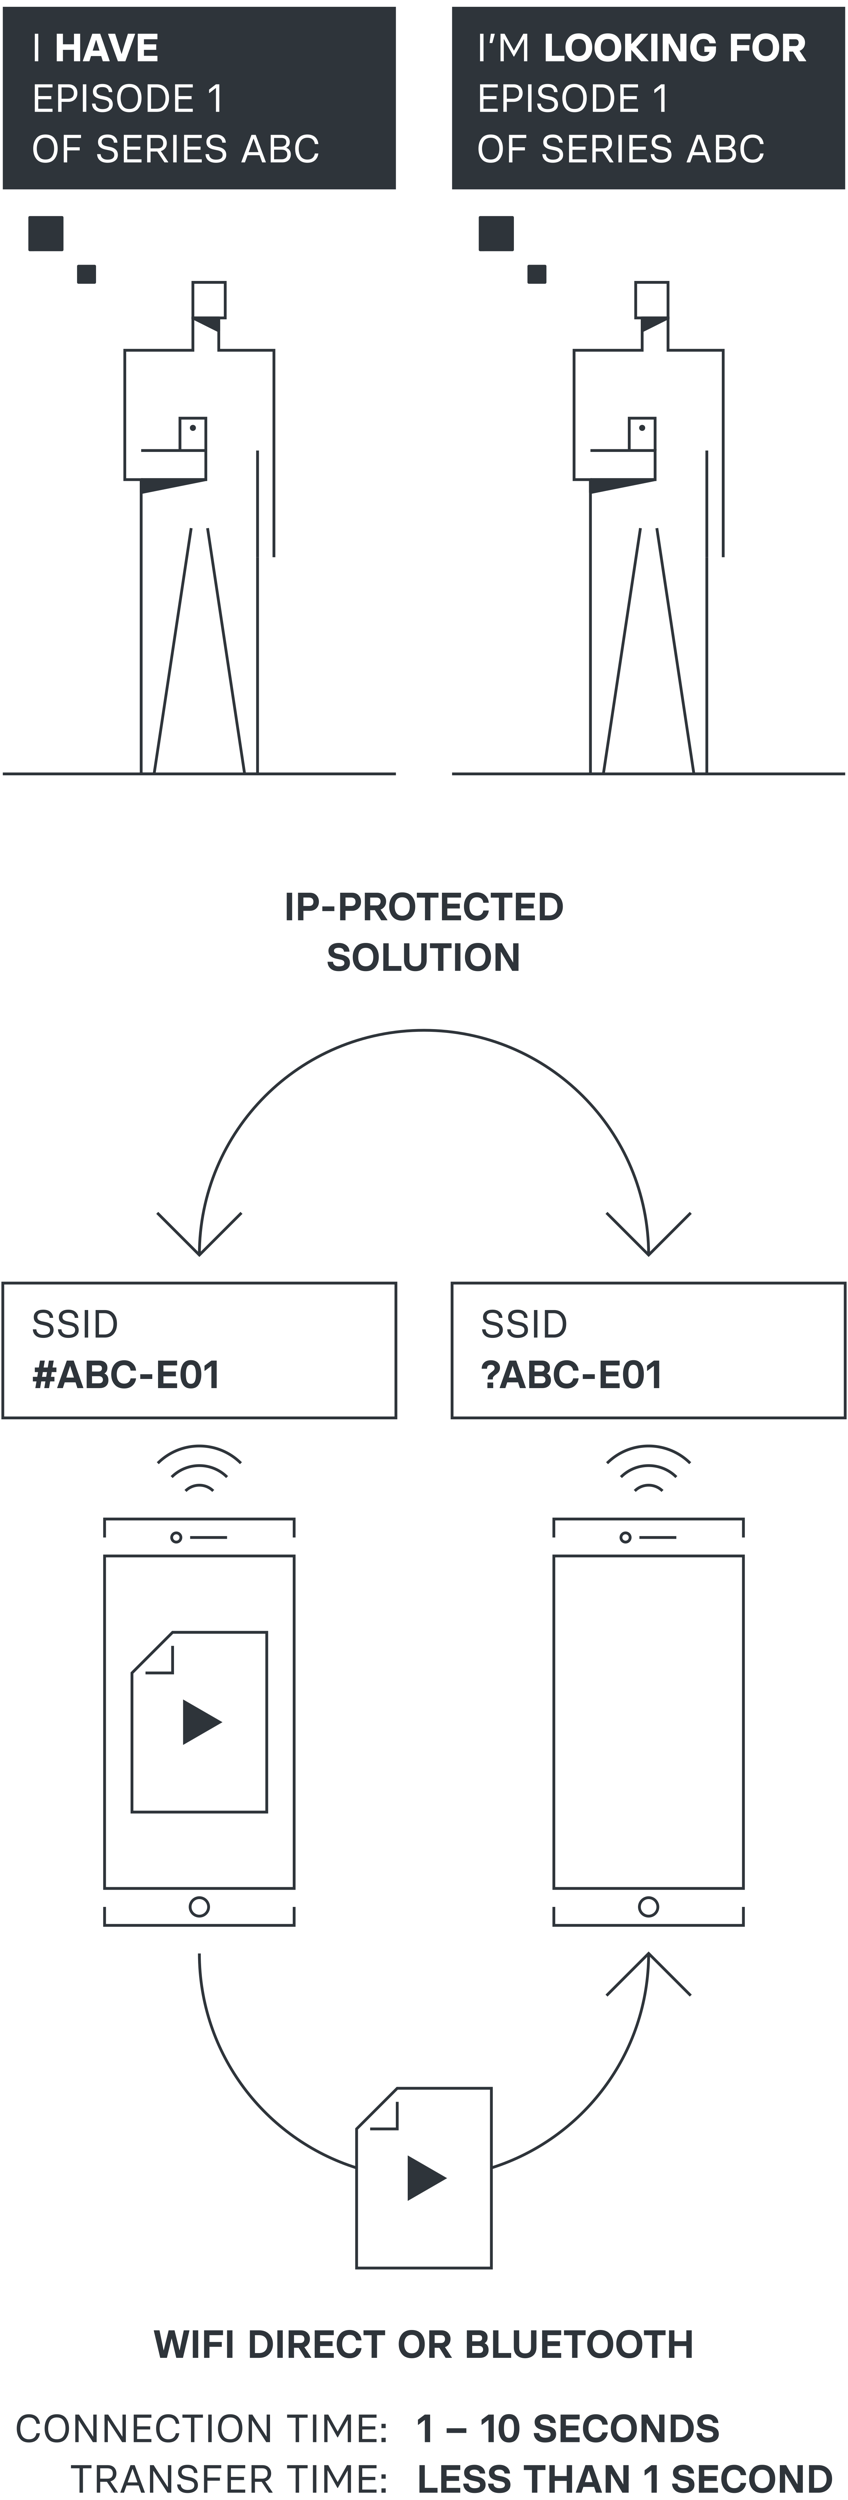 <svg id="Layer_1" xmlns="http://www.w3.org/2000/svg" viewBox="0 0 302 890"><style>.st0{fill:#2e343a}.st1,.st2,.st3,.st4{fill:none;stroke:#2e343a;stroke-miterlimit:10}.st2,.st3,.st4{fill:#2e343a}.st3,.st4{stroke-linejoin:round}.st4{stroke-linejoin:bevel}</style><path class="st0" d="M7.102 868.219c-.756-.911-1.135-2.129-1.135-3.656 0-1.541.378-2.773 1.135-3.684.756-.91 1.821-1.358 3.194-1.358 1.163 0 2.073.308 2.759.91.672.603 1.064 1.443 1.163 2.494h-1.261c-.084-.701-.35-1.247-.784-1.653-.448-.406-1.079-.602-1.877-.602-.546 0-1.022.112-1.429.322a2.45 2.45 0 0 0-.967.882 3.941 3.941 0 0 0-.504 1.233 6.023 6.023 0 0 0-.168 1.457c0 .519.056 1.009.168 1.443.098.448.266.854.504 1.232s.561.672.967.883c.406.21.882.322 1.429.322 1.527 0 2.423-.728 2.675-2.171h1.247c-.14 1.037-.546 1.849-1.205 2.423-.658.588-1.569.882-2.717.882-1.387-.001-2.452-.449-3.194-1.359zM16.985 868.177c-.729-.924-1.093-2.129-1.093-3.628s.364-2.703 1.093-3.642c.714-.925 1.807-1.387 3.25-1.387s2.521.462 3.25 1.387c.729.938 1.093 2.143 1.093 3.642 0 1.485-.364 2.689-1.093 3.628-.729.939-1.807 1.401-3.25 1.401-1.442-.001-2.521-.463-3.25-1.401zm5.603-.854c.49-.743.729-1.667.729-2.774 0-1.106-.238-2.031-.729-2.773-.49-.742-1.275-1.106-2.354-1.106-.56 0-1.05.112-1.457.322-.42.21-.743.504-.967.882a4.201 4.201 0 0 0-.49 1.219 6.023 6.023 0 0 0-.168 1.457c0 1.107.252 2.031.743 2.774.49.742 1.26 1.106 2.339 1.106s1.864-.365 2.354-1.107zM28.144 859.646l5.015 7.802h.056v-7.802h1.205v9.805h-1.345l-5.015-7.76h-.056v7.76h-1.19v-9.805h1.33zM38.546 859.646l5.015 7.802h.056v-7.802h1.205v9.805h-1.345l-5.015-7.76h-.056v7.76h-1.19v-9.805h1.33zM53.921 859.646v1.121h-5.084v3.067h4.65v1.121h-4.65v3.39h5.084v1.106h-6.303v-9.805h6.303zM56.731 868.219c-.756-.911-1.135-2.129-1.135-3.656 0-1.541.378-2.773 1.135-3.684.756-.91 1.821-1.358 3.194-1.358 1.163 0 2.073.308 2.759.91.672.603 1.064 1.443 1.163 2.494h-1.261c-.084-.701-.35-1.247-.784-1.653-.448-.406-1.079-.602-1.877-.602-.546 0-1.023.112-1.429.322a2.45 2.45 0 0 0-.967.882 3.941 3.941 0 0 0-.504 1.233 6.023 6.023 0 0 0-.168 1.457c0 .519.056 1.009.168 1.443.098.448.266.854.504 1.232s.561.672.967.883c.406.21.882.322 1.429.322 1.527 0 2.423-.728 2.675-2.171h1.247c-.14 1.037-.546 1.849-1.205 2.423-.658.588-1.569.882-2.717.882-1.387-.001-2.452-.449-3.194-1.359zM64.963 860.767v-1.121h7.312v1.121h-3.04v8.685h-1.233v-8.685h-3.039zM75.393 859.646v9.805h-1.232v-9.805h1.232zM78.725 868.177c-.729-.924-1.093-2.129-1.093-3.628s.364-2.703 1.093-3.642c.714-.925 1.807-1.387 3.25-1.387s2.521.462 3.25 1.387c.729.938 1.092 2.143 1.092 3.642 0 1.485-.364 2.689-1.092 3.628-.729.939-1.807 1.401-3.25 1.401-1.443-.001-2.521-.463-3.25-1.401zm5.603-.854c.49-.743.729-1.667.729-2.774 0-1.106-.238-2.031-.729-2.773-.49-.742-1.275-1.106-2.354-1.106-.56 0-1.05.112-1.457.322-.42.21-.743.504-.967.882a4.201 4.201 0 0 0-.49 1.219 6.023 6.023 0 0 0-.168 1.457c0 1.107.252 2.031.743 2.774.49.742 1.26 1.106 2.339 1.106s1.864-.365 2.354-1.107zM89.883 859.646l5.015 7.802h.056v-7.802h1.205v9.805h-1.345l-5.015-7.76h-.056v7.76h-1.19v-9.805h1.33zM102.244 860.767v-1.121h7.312v1.121h-3.04v8.685h-1.233v-8.685h-3.039zM112.675 859.646v9.805h-1.232v-9.805h1.232zM116.917 859.646l3.306 5.981h.056l3.306-5.981H125v9.805h-1.163v-7.858h-.056l-3.474 6.178h-.14l-3.474-6.22h-.056v7.9h-1.163v-9.805h1.443zM134.097 859.646v1.121h-5.084v3.067h4.65v1.121h-4.65v3.39h5.084v1.106h-6.303v-9.805h6.303zM137.357 862.924v1.541h-1.513v-1.541h1.513zm0 4.986v1.541h-1.513v-1.541h1.513zM25.273 878.767v-1.121h7.312v1.121h-3.04v8.685h-1.233v-8.685h-3.039zM41.98 887.451h-1.331l-2.578-3.88H35.69v3.88h-1.219v-9.805h3.88c.967 0 1.737.28 2.283.826s.827 1.261.827 2.115c0 .714-.182 1.317-.561 1.807-.378.49-.896.84-1.555 1.022l2.633 3.894v.141zm-3.698-5c.616 0 1.092-.168 1.415-.491.322-.322.49-.77.49-1.358 0-.574-.168-1.037-.49-1.359-.336-.322-.812-.476-1.415-.476h-2.591v3.684h2.591zM51.584 887.451h-1.303l-.924-2.563H45.07l-.925 2.563h-1.274v-.14l3.6-9.665h1.499l3.614 9.665v.14zm-4.343-8.446h-.056l-1.723 4.791h3.502l-1.723-4.791zM54.73 877.646l5.015 7.802h.056v-7.802h1.205v9.805h-1.345l-5.015-7.76h-.056v7.76H53.4v-9.805h1.33zM64.109 886.751c-.645-.546-.98-1.303-1.009-2.241h1.247c.042.616.266 1.092.7 1.442.42.351 1.008.519 1.765.519 1.597 0 2.395-.574 2.395-1.709 0-.448-.154-.798-.448-1.051-.294-.238-.729-.42-1.303-.546l-1.429-.309c-.869-.182-1.513-.49-1.947-.924-.435-.42-.659-.995-.659-1.723 0-.827.294-1.485.896-1.975.603-.477 1.429-.714 2.507-.714 1.051 0 1.891.266 2.521.798.63.546.953 1.247.966 2.115h-1.247c-.028-.546-.224-.995-.602-1.317-.378-.322-.938-.476-1.667-.476-1.401 0-2.101.518-2.101 1.569 0 .728.56 1.218 1.667 1.457l1.331.28c1.863.378 2.788 1.316 2.788 2.815 0 .882-.322 1.569-.98 2.059-.659.504-1.555.756-2.689.756-1.161.001-2.071-.279-2.702-.825zM78.799 877.646v1.121h-4.931v3.292h4.454v1.121h-4.454v4.272H72.65v-9.805h6.149zM87.338 877.646v1.121h-5.084v3.067h4.65v1.121h-4.65v3.39h5.084v1.106h-6.303v-9.805h6.303zM97.083 887.451h-1.331l-2.578-3.88h-2.381v3.88h-1.219v-9.805h3.88c.967 0 1.737.28 2.283.826s.827 1.261.827 2.115c0 .714-.182 1.317-.561 1.807-.378.49-.896.84-1.555 1.022l2.633 3.894v.141zm-3.698-5c.616 0 1.092-.168 1.415-.491.322-.322.49-.77.49-1.358 0-.574-.168-1.037-.49-1.359-.336-.322-.812-.476-1.415-.476h-2.591v3.684h2.591zM102.244 878.767v-1.121h7.312v1.121h-3.04v8.685h-1.233v-8.685h-3.039zM112.675 877.646v9.805h-1.232v-9.805h1.232zM116.918 877.646l3.306 5.981h.056l3.306-5.981H125v9.805h-1.163v-7.858h-.056l-3.474 6.178h-.14l-3.474-6.22h-.056v7.9h-1.163v-9.805h1.444zM134.098 877.646v1.121h-5.084v3.067h4.65v1.121h-4.65v3.39h5.084v1.106h-6.303v-9.805h6.303zM137.357 880.924v1.541h-1.513v-1.541h1.513zm0 4.986v1.541h-1.513v-1.541h1.513z"/><g><path class="st0" d="M151.235 861.579l-2.255 1.709h-.14v-1.821l2.438-1.821h1.905v9.805h-1.891v-7.872h-.057zM166.091 864.507v1.681h-7.032v-1.681h7.032zM173.9 861.579l-2.255 1.709h-.14v-1.821l2.438-1.821h1.905v9.805h-1.891v-7.872h-.057zM178.477 868.205c-.602-.911-.91-2.129-.91-3.684 0-1.541.308-2.773.91-3.684.603-.911 1.541-1.359 2.802-1.359s2.199.448 2.801 1.359c.603.911.911 2.143.911 3.684 0 1.555-.308 2.773-.911 3.684-.602.911-1.541 1.373-2.801 1.373s-2.199-.463-2.802-1.373zm4.189-1.149c.266-.56.406-1.4.406-2.535 0-1.121-.14-1.961-.406-2.535-.266-.561-.729-.841-1.387-.841s-1.121.28-1.387.841c-.266.574-.406 1.415-.406 2.535 0 1.135.14 1.975.406 2.535.266.575.729.854 1.387.854s1.121-.279 1.387-.854zM191.189 868.667c-.686-.603-1.064-1.415-1.106-2.452h1.947c.042.546.238.953.602 1.233.35.28.84.42 1.457.42 1.331 0 1.989-.406 1.989-1.205 0-.322-.112-.588-.322-.771-.21-.182-.56-.336-1.022-.434l-1.429-.308c-.938-.196-1.653-.518-2.143-.953-.504-.434-.756-1.079-.756-1.905 0-.827.336-1.499 1.008-2.017.659-.504 1.555-.756 2.689-.756 1.107 0 2.003.294 2.718.868.7.574 1.05 1.331 1.064 2.241h-1.947a1.411 1.411 0 0 0-.504-1.008c-.309-.252-.757-.378-1.359-.378-.561 0-.98.098-1.261.28-.294.196-.434.448-.434.771 0 .266.098.476.294.658.182.182.504.322.967.42l1.331.28c.98.21 1.737.533 2.283.995.532.462.798 1.121.798 1.975 0 .911-.322 1.639-.98 2.157-.658.532-1.653.798-2.983.798-1.248.001-2.214-.307-2.901-.909zM206.425 859.646v1.723h-4.875v2.171h4.44v1.709h-4.44v2.493h4.875v1.709h-6.794v-9.805h6.794zM208.815 868.177c-.798-.924-1.205-2.129-1.205-3.614 0-1.499.406-2.704 1.205-3.642s1.947-1.4 3.418-1.4c1.205 0 2.185.35 2.956 1.05.77.7 1.191 1.583 1.26 2.647h-1.961c-.056-.574-.266-1.037-.644-1.401-.378-.364-.925-.546-1.611-.546-.883 0-1.541.294-1.989.883s-.672 1.387-.672 2.409.224 1.821.672 2.396c.448.588 1.106.882 1.989.882.658 0 1.176-.168 1.555-.518.378-.336.616-.785.714-1.345h1.947c-.111 1.05-.546 1.905-1.289 2.577-.756.687-1.737 1.022-2.927 1.022-1.471 0-2.62-.462-3.418-1.4zM218.727 868.163c-.799-.938-1.191-2.143-1.191-3.614s.393-2.689 1.191-3.628c.798-.938 1.946-1.4 3.445-1.4s2.647.462 3.446 1.4c.798.938 1.19 2.157 1.19 3.628s-.393 2.676-1.19 3.614c-.799.938-1.947 1.415-3.446 1.415s-2.647-.477-3.445-1.415zm5.448-1.219c.448-.574.673-1.373.673-2.396 0-1.022-.225-1.821-.673-2.409-.448-.574-1.12-.869-2.003-.869-.882 0-1.555.294-2.003.869-.448.588-.672 1.387-.672 2.409 0 1.023.224 1.821.672 2.396.448.588 1.121.882 2.003.882.883 0 1.555-.294 2.003-.882zM230.684 859.646l4.006 6.808h.056v-6.808h1.905v9.805h-2.241l-4.006-6.766h-.056v6.766h-1.892v-9.805h2.228zM242.206 859.646c1.443 0 2.62.448 3.517 1.345.896.91 1.345 2.087 1.345 3.558 0 1.401-.435 2.563-1.317 3.502-.882.938-2.073 1.401-3.544 1.401h-3.348v-9.805h3.347zm-.126 8.096c.967 0 1.723-.28 2.241-.826.519-.546.784-1.345.784-2.368 0-1.022-.266-1.807-.784-2.353s-1.274-.827-2.241-.827h-1.414v6.374h1.414zM249.121 868.667c-.687-.603-1.064-1.415-1.106-2.452h1.947c.042.546.238.953.603 1.233.35.28.84.42 1.456.42 1.331 0 1.989-.406 1.989-1.205 0-.322-.112-.588-.322-.771s-.561-.336-1.022-.434l-1.429-.308c-.938-.196-1.653-.518-2.144-.953-.504-.434-.756-1.079-.756-1.905 0-.827.336-1.499 1.009-2.017.658-.504 1.555-.756 2.689-.756 1.106 0 2.003.294 2.717.868.701.574 1.051 1.331 1.064 2.241h-1.946a1.408 1.408 0 0 0-.505-1.008c-.308-.252-.756-.378-1.358-.378-.561 0-.98.098-1.261.28-.294.196-.435.448-.435.771 0 .266.099.476.295.658.182.182.504.322.966.42l1.331.28c.98.21 1.737.533 2.283.995.532.462.799 1.121.799 1.975 0 .911-.322 1.639-.981 2.157-.658.532-1.652.798-2.983.798-1.247.001-2.214-.307-2.9-.909zM151.291 877.646v8.082h4.525v1.723h-6.444v-9.805h1.919zM163.921 877.646v1.723h-4.875v2.171h4.44v1.709h-4.44v2.493h4.875v1.709h-6.794v-9.805h6.794zM166.073 886.667c-.686-.603-1.064-1.415-1.106-2.452h1.947c.042.546.238.953.603 1.233.35.28.84.42 1.457.42 1.331 0 1.989-.406 1.989-1.205 0-.322-.112-.588-.322-.771-.21-.182-.56-.336-1.022-.434l-1.429-.308c-.938-.196-1.653-.518-2.143-.953-.504-.434-.756-1.079-.756-1.905 0-.827.336-1.499 1.008-2.017.659-.504 1.555-.756 2.689-.756 1.107 0 2.003.294 2.718.868.7.574 1.05 1.331 1.064 2.241h-1.947a1.411 1.411 0 0 0-.504-1.008c-.309-.252-.757-.378-1.359-.378-.561 0-.98.098-1.261.28-.294.196-.434.448-.434.771 0 .266.098.476.294.658.182.182.504.322.967.42l1.331.28c.98.21 1.737.533 2.283.995.532.462.798 1.121.798 1.975 0 .911-.322 1.639-.98 2.157-.658.532-1.653.798-2.983.798-1.249.001-2.215-.307-2.902-.909zM174.921 886.667c-.686-.603-1.064-1.415-1.106-2.452h1.947c.042.546.238.953.602 1.233.35.28.84.42 1.457.42 1.331 0 1.989-.406 1.989-1.205 0-.322-.112-.588-.322-.771-.21-.182-.56-.336-1.022-.434l-1.429-.308c-.938-.196-1.653-.518-2.143-.953-.504-.434-.756-1.079-.756-1.905 0-.827.336-1.499 1.008-2.017.659-.504 1.555-.756 2.689-.756 1.107 0 2.003.294 2.718.868.7.574 1.05 1.331 1.064 2.241h-1.947a1.411 1.411 0 0 0-.504-1.008c-.309-.252-.757-.378-1.359-.378-.561 0-.98.098-1.261.28-.294.196-.434.448-.434.771 0 .266.098.476.294.658.182.182.504.322.967.42l1.331.28c.98.21 1.737.533 2.283.995.532.462.798 1.121.798 1.975 0 .911-.322 1.639-.98 2.157-.658.532-1.653.798-2.983.798-1.248.001-2.214-.307-2.901-.909zM186.554 879.383v-1.737h7.705v1.737h-2.886v8.068h-1.933v-8.068h-2.886zM203.737 887.451h-1.919v-4.202h-4.245v4.202h-1.919v-9.805h1.919v3.88h4.245v-3.88h1.919v9.805zM214.377 887.451h-2.115l-.672-2.059h-3.838l-.672 2.059h-2.017v-.14l3.432-9.665h2.438l3.446 9.665v.14zm-4.678-7.844h-.056l-1.331 4.09h2.717l-1.33-4.09zM217.916 877.646l4.007 6.808h.056v-6.808h1.905v9.805h-2.241l-4.007-6.766h-.056v6.766h-1.891v-9.805h2.227zM231.958 879.579l-2.255 1.709h-.141v-1.821l2.438-1.821h1.905v9.805h-1.892v-7.872h-.055zM240.455 886.667c-.687-.603-1.064-1.415-1.106-2.452h1.947c.042.546.238.953.603 1.233.35.28.84.42 1.456.42 1.331 0 1.989-.406 1.989-1.205 0-.322-.112-.588-.322-.771s-.561-.336-1.022-.434l-1.429-.308c-.938-.196-1.653-.518-2.144-.953-.504-.434-.756-1.079-.756-1.905 0-.827.336-1.499 1.009-2.017.658-.504 1.555-.756 2.689-.756 1.106 0 2.003.294 2.717.868.701.574 1.051 1.331 1.064 2.241h-1.946a1.408 1.408 0 0 0-.505-1.008c-.308-.252-.756-.378-1.358-.378-.561 0-.98.098-1.261.28-.294.196-.435.448-.435.771 0 .266.099.476.295.658.182.182.504.322.966.42l1.331.28c.98.21 1.737.533 2.283.995.532.462.799 1.121.799 1.975 0 .911-.322 1.639-.981 2.157-.658.532-1.652.798-2.983.798-1.247.001-2.214-.307-2.9-.909zM255.69 877.646v1.723h-4.875v2.171h4.44v1.709h-4.44v2.493h4.875v1.709h-6.794v-9.805h6.794zM258.081 886.177c-.799-.924-1.205-2.129-1.205-3.614 0-1.499.406-2.704 1.205-3.642s1.947-1.4 3.418-1.4c1.204 0 2.185.35 2.955 1.05s1.191 1.583 1.261 2.647h-1.961c-.056-.574-.266-1.037-.645-1.401-.378-.364-.924-.546-1.61-.546-.883 0-1.541.294-1.989.883s-.672 1.387-.672 2.409.224 1.821.672 2.396c.448.588 1.106.882 1.989.882.658 0 1.177-.168 1.555-.518.378-.336.616-.785.715-1.345h1.946c-.111 1.05-.546 1.905-1.288 2.577-.757.687-1.737 1.022-2.928 1.022-1.471 0-2.619-.462-3.418-1.4zM267.993 886.163c-.799-.938-1.191-2.143-1.191-3.614s.393-2.689 1.191-3.628c.798-.938 1.946-1.4 3.445-1.4s2.647.462 3.446 1.4c.798.938 1.19 2.157 1.19 3.628s-.393 2.676-1.19 3.614c-.799.938-1.947 1.415-3.446 1.415s-2.647-.477-3.445-1.415zm5.448-1.219c.448-.574.673-1.373.673-2.396 0-1.022-.225-1.821-.673-2.409-.448-.574-1.12-.869-2.003-.869-.882 0-1.555.294-2.003.869-.448.588-.672 1.387-.672 2.409 0 1.023.224 1.821.672 2.396.448.588 1.121.882 2.003.882.883 0 1.555-.294 2.003-.882zM279.949 877.646l4.006 6.808h.057v-6.808h1.904v9.805h-2.241l-4.006-6.766h-.056v6.766h-1.892v-9.805h2.228zM291.471 877.646c1.443 0 2.62.448 3.517 1.345.896.91 1.345 2.087 1.345 3.558 0 1.401-.435 2.563-1.317 3.502-.882.938-2.073 1.401-3.544 1.401h-3.348v-9.805h3.347zm-.126 8.096c.967 0 1.723-.28 2.241-.826.519-.546.784-1.345.784-2.368 0-1.022-.266-1.807-.784-2.353s-1.274-.827-2.241-.827h-1.414v6.374h1.414z"/></g><path class="st1" d="M86 431.806l-15 15-15-15M246 431.806l-15 15-15-15"/><g><path class="st1" d="M66.066 530.806a6.978 6.978 0 0 1 9.868 0M61.132 525.872c5.45-5.45 14.287-5.45 19.737 0M56.197 520.938c8.175-8.175 21.43-8.175 29.605 0"/></g><path class="st1" d="M1 456.806h140v48H1z"/><g><path class="st0" d="M12.709 475.503c-.645-.546-.98-1.303-1.009-2.241h1.247c.042.616.266 1.092.7 1.442.42.351 1.009.519 1.765.519 1.597 0 2.396-.574 2.396-1.709 0-.448-.154-.798-.448-1.051-.294-.238-.729-.42-1.303-.546l-1.429-.309c-.868-.182-1.513-.49-1.947-.924-.434-.42-.658-.995-.658-1.723 0-.827.294-1.485.896-1.975.603-.477 1.429-.714 2.508-.714 1.05 0 1.891.266 2.521.798.63.546.952 1.247.966 2.115h-1.246c-.028-.546-.225-.995-.603-1.317s-.938-.476-1.667-.476c-1.4 0-2.102.518-2.102 1.569 0 .728.561 1.218 1.667 1.457l1.331.28c1.863.378 2.787 1.316 2.787 2.815 0 .882-.322 1.569-.98 2.059-.658.504-1.555.756-2.689.756-1.162.001-2.073-.279-2.703-.825zM21.652 475.503c-.645-.546-.98-1.303-1.009-2.241h1.247c.042.616.266 1.092.7 1.442.42.351 1.009.519 1.765.519 1.597 0 2.396-.574 2.396-1.709 0-.448-.154-.798-.448-1.051-.294-.238-.729-.42-1.303-.546l-1.429-.309c-.868-.182-1.513-.49-1.947-.924-.434-.42-.658-.995-.658-1.723 0-.827.294-1.485.896-1.975.603-.477 1.429-.714 2.508-.714 1.05 0 1.891.266 2.521.798.63.546.952 1.247.966 2.115h-1.246c-.028-.546-.225-.995-.603-1.317s-.938-.476-1.667-.476c-1.4 0-2.102.518-2.102 1.569 0 .728.561 1.218 1.667 1.457l1.331.28c1.863.378 2.787 1.316 2.787 2.815 0 .882-.322 1.569-.98 2.059-.658.504-1.555.756-2.689.756-1.162.001-2.073-.279-2.703-.825zM31.399 466.398v9.805h-1.233v-9.805h1.233zM37.291 466.398c1.373 0 2.451.448 3.222 1.331s1.148 2.073 1.148 3.572c0 1.443-.378 2.62-1.12 3.53-.757.91-1.835 1.373-3.25 1.373h-3.25v-9.805h3.25zm-.126 8.699c1.064 0 1.877-.364 2.424-1.079.546-.714.812-1.611.812-2.718 0-1.092-.266-2.003-.812-2.717-.547-.714-1.359-1.064-2.424-1.064H35.26v7.578h1.905zM18.158 490.183h1.232v1.625h-1.513l-.406 2.396h-1.709l.406-2.396h-1.471l-.406 2.396h-1.709l.406-2.396H11.7v-1.625h1.569l.28-1.695H12.4v-1.625h1.429l.421-2.465h1.709l-.421 2.465h1.471l.421-2.465h1.709l-.421 2.465h1.373v1.625h-1.652l-.281 1.695zm-2.899-1.695l-.28 1.695h1.471l.28-1.695h-1.471zM29.677 494.203h-2.115l-.672-2.059h-3.838l-.673 2.059h-2.017v-.14l3.432-9.665h2.438l3.445 9.665v.14zm-4.679-7.844h-.056l-1.331 4.09h2.718l-1.331-4.09zM35.335 484.398c.882 0 1.583.224 2.115.672.532.462.798 1.079.798 1.877 0 .924-.336 1.597-1.022 2.003v.056c.925.434 1.387 1.219 1.387 2.367 0 .882-.28 1.583-.826 2.073-.561.504-1.331.756-2.297.756h-4.623v-9.805h4.468zm-.309 3.908c.421 0 .742-.098.953-.309.21-.196.322-.476.322-.826 0-.714-.406-1.079-1.233-1.079h-2.297v2.213h2.255zm.168 4.188c.49 0 .854-.112 1.093-.35.238-.224.364-.532.364-.924 0-.364-.126-.672-.364-.911s-.603-.35-1.093-.35h-2.423v2.535h2.423zM40.822 492.928c-.799-.924-1.205-2.129-1.205-3.614 0-1.499.406-2.704 1.205-3.642s1.947-1.4 3.418-1.4c1.204 0 2.185.35 2.955 1.05s1.191 1.583 1.261 2.647h-1.961c-.056-.574-.266-1.037-.645-1.401-.378-.364-.924-.546-1.61-.546-.883 0-1.541.294-1.989.883s-.672 1.387-.672 2.409.224 1.821.672 2.396c.448.588 1.106.882 1.989.882.658 0 1.177-.168 1.555-.518.378-.336.616-.785.715-1.345h1.946c-.111 1.05-.546 1.905-1.288 2.577-.757.687-1.737 1.022-2.928 1.022-1.47.001-2.619-.461-3.418-1.4zM54.234 489.258v1.681h-4.286v-1.681h4.286zM63.082 484.398v1.723h-4.875v2.171h4.44v1.709h-4.44v2.493h4.875v1.709h-6.794v-9.805h6.794zM65.183 492.956c-.603-.911-.91-2.129-.91-3.684 0-1.541.308-2.773.91-3.684s1.541-1.359 2.802-1.359 2.199.448 2.802 1.359c.602.911.91 2.143.91 3.684 0 1.555-.309 2.773-.91 3.684-.603.911-1.541 1.373-2.802 1.373s-2.2-.462-2.802-1.373zm4.188-1.148c.267-.56.406-1.4.406-2.535 0-1.121-.14-1.961-.406-2.535-.267-.561-.729-.841-1.387-.841s-1.121.28-1.387.841c-.267.574-.406 1.415-.406 2.535 0 1.135.14 1.975.406 2.535.266.575.729.854 1.387.854s1.121-.28 1.387-.854zM75.226 486.331l-2.255 1.709h-.141v-1.821l2.438-1.821h1.905v9.805h-1.892v-7.872h-.055z"/></g><g><path class="st1" d="M37.244 553.958h67.513v118.367H37.244zM104.756 678.9v6.576H37.244V678.9M37.244 547.382v-6.576h67.512v6.576"/><circle class="st1" cx="71" cy="678.9" r="3.288"/><circle class="st1" cx="62.78" cy="547.382" r="1.644"/><path class="st1" d="M67.712 547.382h13.152"/><g><path class="st1" d="M95 581.141v64H47v-49.533l14.467-14.467z"/><path class="st2" d="M78.229 613.141L65.7 605.908v14.467z"/><path class="st1" d="M61.467 585.963v9.645h-9.645"/></g></g><g><path class="st1" d="M197.244 553.958h67.513v118.367h-67.513zM264.756 678.9v6.576h-67.512V678.9M197.244 547.382v-6.576h67.512v6.576"/><circle class="st1" cx="231" cy="678.9" r="3.288"/><circle class="st1" cx="222.78" cy="547.382" r="1.644"/><path class="st1" d="M227.712 547.382h13.152"/></g><g><path class="st1" d="M226.066 530.806a6.978 6.978 0 0 1 9.868 0M221.132 525.872c5.45-5.45 14.287-5.45 19.737 0M216.197 520.938c8.175-8.175 21.43-8.175 29.605 0"/></g><path class="st1" d="M161 456.806h140v48H161z"/><g><path class="st0" d="M172.709 475.503c-.645-.546-.98-1.303-1.009-2.241h1.247c.042.616.266 1.092.7 1.442.42.351 1.009.519 1.765.519 1.597 0 2.396-.574 2.396-1.709 0-.448-.154-.798-.448-1.051-.294-.238-.729-.42-1.303-.546l-1.429-.309c-.868-.182-1.513-.49-1.947-.924-.434-.42-.658-.995-.658-1.723 0-.827.294-1.485.896-1.975.603-.477 1.429-.714 2.508-.714 1.05 0 1.891.266 2.521.798.63.546.952 1.247.966 2.115h-1.246c-.028-.546-.225-.995-.603-1.317s-.938-.476-1.667-.476c-1.4 0-2.102.518-2.102 1.569 0 .728.561 1.218 1.667 1.457l1.331.28c1.863.378 2.787 1.316 2.787 2.815 0 .882-.322 1.569-.98 2.059-.658.504-1.555.756-2.689.756-1.162.001-2.073-.279-2.703-.825zM181.652 475.503c-.645-.546-.98-1.303-1.009-2.241h1.247c.042.616.266 1.092.7 1.442.42.351 1.009.519 1.765.519 1.597 0 2.396-.574 2.396-1.709 0-.448-.154-.798-.448-1.051-.294-.238-.729-.42-1.303-.546l-1.429-.309c-.868-.182-1.513-.49-1.947-.924-.434-.42-.658-.995-.658-1.723 0-.827.294-1.485.896-1.975.603-.477 1.429-.714 2.508-.714 1.05 0 1.891.266 2.521.798.63.546.952 1.247.966 2.115h-1.246c-.028-.546-.225-.995-.603-1.317s-.938-.476-1.667-.476c-1.4 0-2.102.518-2.102 1.569 0 .728.561 1.218 1.667 1.457l1.331.28c1.863.378 2.787 1.316 2.787 2.815 0 .882-.322 1.569-.98 2.059-.658.504-1.555.756-2.689.756-1.162.001-2.073-.279-2.703-.825zM191.399 466.398v9.805h-1.233v-9.805h1.233zM197.291 466.398c1.373 0 2.451.448 3.222 1.331s1.148 2.073 1.148 3.572c0 1.443-.378 2.62-1.12 3.53-.757.91-1.835 1.373-3.25 1.373h-3.25v-9.805h3.25zm-.126 8.699c1.064 0 1.877-.364 2.424-1.079.546-.714.812-1.611.812-2.718 0-1.092-.266-2.003-.812-2.717-.547-.714-1.359-1.064-2.424-1.064h-1.905v7.578h1.905zM173.69 490.883c0-.546.098-.98.294-1.303s.519-.658.967-1.008l.448-.351c.266-.21.448-.392.561-.56a1.12 1.12 0 0 0 .168-.63c0-.308-.099-.574-.309-.784-.21-.21-.546-.322-.98-.322-.925 0-1.387.462-1.387 1.373h-1.905c0-.882.28-1.611.854-2.185.561-.561 1.373-.84 2.438-.84.98 0 1.765.252 2.354.742.574.504.868 1.148.868 1.919 0 .869-.35 1.583-1.064 2.129l-.588.462c-.351.266-.574.49-.701.659-.126.182-.195.406-.195.7v.224h-1.821v-.225zm1.96 1.317v2.003h-2.073V492.2h2.073zM187.275 494.203h-2.115l-.672-2.059h-3.838l-.673 2.059h-2.017v-.14l3.432-9.665h2.438l3.445 9.665v.14zm-4.679-7.844h-.056l-1.331 4.09h2.718l-1.331-4.09zM192.933 484.398c.882 0 1.583.224 2.115.672.532.462.798 1.079.798 1.877 0 .924-.336 1.597-1.022 2.003v.056c.925.434 1.387 1.219 1.387 2.367 0 .882-.28 1.583-.826 2.073-.561.504-1.331.756-2.297.756h-4.623v-9.805h4.468zm-.309 3.908c.421 0 .742-.098.953-.309.21-.196.322-.476.322-.826 0-.714-.406-1.079-1.233-1.079h-2.297v2.213h2.255zm.168 4.188c.49 0 .854-.112 1.093-.35.238-.224.364-.532.364-.924 0-.364-.126-.672-.364-.911s-.603-.35-1.093-.35h-2.423v2.535h2.423zM198.42 492.928c-.799-.924-1.205-2.129-1.205-3.614 0-1.499.406-2.704 1.205-3.642s1.947-1.4 3.418-1.4c1.204 0 2.185.35 2.955 1.05s1.191 1.583 1.261 2.647h-1.961c-.056-.574-.266-1.037-.645-1.401-.378-.364-.924-.546-1.61-.546-.883 0-1.541.294-1.989.883s-.672 1.387-.672 2.409.224 1.821.672 2.396c.448.588 1.106.882 1.989.882.658 0 1.177-.168 1.555-.518.378-.336.616-.785.715-1.345h1.946c-.111 1.05-.546 1.905-1.288 2.577-.757.687-1.737 1.022-2.928 1.022-1.471.001-2.619-.461-3.418-1.4zM211.833 489.258v1.681h-4.287v-1.681h4.287zM220.681 484.398v1.723h-4.875v2.171h4.44v1.709h-4.44v2.493h4.875v1.709h-6.794v-9.805h6.794zM222.78 492.956c-.603-.911-.91-2.129-.91-3.684 0-1.541.308-2.773.91-3.684s1.541-1.359 2.802-1.359 2.199.448 2.802 1.359c.602.911.91 2.143.91 3.684 0 1.555-.309 2.773-.91 3.684-.603.911-1.541 1.373-2.802 1.373s-2.199-.462-2.802-1.373zm4.189-1.148c.267-.56.406-1.4.406-2.535 0-1.121-.14-1.961-.406-2.535-.267-.561-.729-.841-1.387-.841s-1.121.28-1.387.841c-.267.574-.406 1.415-.406 2.535 0 1.135.14 1.975.406 2.535.266.575.729.854 1.387.854s1.12-.28 1.387-.854zM232.823 486.331l-2.255 1.709h-.141v-1.821l2.438-1.821h1.905v9.805h-1.892v-7.872h-.055z"/></g><g><path class="st0" d="M104.047 317.834v9.805h-1.933v-9.805h1.933zM110.337 317.834c.98 0 1.765.294 2.354.896.588.602.882 1.358.882 2.297 0 .952-.294 1.737-.882 2.339-.603.603-1.387.911-2.354.911h-2.283v3.362h-1.919v-9.805h4.202zm-.351 4.72c1.079 0 1.625-.504 1.625-1.526 0-.477-.14-.841-.42-1.107-.294-.252-.687-.378-1.205-.378h-1.933v3.011h1.933zM119.077 322.694v1.681h-4.286v-1.681h4.286zM125.333 317.834c.98 0 1.765.294 2.354.896.588.602.882 1.358.882 2.297 0 .952-.294 1.737-.882 2.339-.603.603-1.387.911-2.354.911h-2.283v3.362h-1.919v-9.805h4.202zm-.351 4.72c1.079 0 1.625-.504 1.625-1.526 0-.477-.14-.841-.42-1.107-.294-.252-.687-.378-1.205-.378h-1.933v3.011h1.933zM137.967 327.639h-2.214l-2.255-3.586h-1.653v3.586h-1.919v-9.805h4.301c.994 0 1.793.294 2.396.882.588.588.882 1.317.882 2.185 0 .714-.182 1.317-.532 1.821-.35.518-.84.882-1.442 1.106l2.438 3.67v.141zm-3.837-5.295c.462 0 .812-.14 1.05-.406s.351-.602.351-1.022c0-.392-.112-.714-.351-.98-.238-.252-.588-.378-1.05-.378h-2.284v2.788h2.284zM139.801 326.35c-.799-.938-1.19-2.143-1.19-3.614s.392-2.689 1.19-3.628c.798-.938 1.947-1.4 3.445-1.4 1.499 0 2.647.462 3.446 1.4s1.19 2.157 1.19 3.628-.392 2.676-1.19 3.614-1.947 1.415-3.446 1.415c-1.497 0-2.647-.476-3.445-1.415zm5.45-1.218c.448-.574.672-1.373.672-2.396 0-1.022-.224-1.821-.672-2.409-.448-.574-1.121-.869-2.004-.869-.882 0-1.555.294-2.003.869-.448.588-.672 1.387-.672 2.409 0 1.023.224 1.821.672 2.396.448.588 1.121.882 2.003.882.883 0 1.555-.294 2.004-.882zM148.457 319.571v-1.737h7.704v1.737h-2.886v8.068h-1.933v-8.068h-2.885zM164.186 317.834v1.723h-4.875v2.171h4.44v1.709h-4.44v2.493h4.875v1.709h-6.794v-9.805h6.794zM166.434 326.364c-.799-.924-1.205-2.129-1.205-3.614 0-1.499.406-2.704 1.205-3.642s1.947-1.4 3.418-1.4c1.204 0 2.185.35 2.955 1.05s1.191 1.583 1.261 2.647h-1.961c-.056-.574-.266-1.037-.645-1.401-.378-.364-.924-.546-1.61-.546-.883 0-1.541.294-1.989.883s-.672 1.387-.672 2.409.224 1.821.672 2.396c.448.588 1.106.882 1.989.882.658 0 1.177-.168 1.555-.518.378-.336.616-.785.715-1.345h1.946c-.111 1.05-.546 1.905-1.288 2.577-.757.687-1.737 1.022-2.928 1.022-1.471.001-2.619-.461-3.418-1.4zM174.774 319.571v-1.737h7.704v1.737h-2.886v8.068h-1.933v-8.068h-2.885zM190.505 317.834v1.723h-4.875v2.171h4.44v1.709h-4.44v2.493h4.875v1.709h-6.794v-9.805h6.794zM195.589 317.834c1.443 0 2.62.448 3.517 1.345.896.91 1.345 2.087 1.345 3.558 0 1.401-.435 2.563-1.317 3.502-.882.938-2.073 1.401-3.544 1.401h-3.348v-9.805h3.347zm-.126 8.096c.967 0 1.723-.28 2.241-.826.519-.546.784-1.345.784-2.368 0-1.022-.266-1.807-.784-2.353s-1.274-.827-2.241-.827h-1.414v6.374h1.414zM117.755 344.855c-.687-.603-1.064-1.415-1.106-2.452h1.946c.043.546.238.953.603 1.233.351.28.841.42 1.457.42 1.331 0 1.989-.406 1.989-1.205 0-.322-.112-.588-.322-.771s-.561-.336-1.022-.434l-1.429-.308c-.938-.196-1.653-.518-2.144-.953-.504-.434-.756-1.079-.756-1.905 0-.827.336-1.499 1.008-2.017.659-.504 1.556-.756 2.689-.756 1.107 0 2.004.294 2.718.868.7.574 1.051 1.331 1.064 2.241h-1.947a1.404 1.404 0 0 0-.504-1.008c-.309-.252-.757-.378-1.358-.378-.561 0-.98.098-1.261.28-.294.196-.435.448-.435.771 0 .266.098.476.294.658.183.182.505.322.967.42l1.331.28c.98.21 1.736.533 2.283.995.532.462.798 1.121.798 1.975 0 .911-.322 1.639-.98 2.157-.658.532-1.652.798-2.983.798-1.247.001-2.213-.307-2.9-.909zM126.815 344.35c-.799-.938-1.19-2.143-1.19-3.614s.392-2.689 1.19-3.628c.798-.938 1.947-1.4 3.445-1.4 1.499 0 2.647.462 3.446 1.4s1.19 2.157 1.19 3.628-.392 2.676-1.19 3.614-1.947 1.415-3.446 1.415c-1.498 0-2.647-.476-3.445-1.415zm5.449-1.218c.448-.574.672-1.373.672-2.396 0-1.022-.224-1.821-.672-2.409-.448-.574-1.121-.869-2.004-.869-.882 0-1.555.294-2.003.869-.448.588-.672 1.387-.672 2.409 0 1.023.224 1.821.672 2.396.448.588 1.121.882 2.003.882.883 0 1.556-.294 2.004-.882zM138.421 335.834v8.082h4.524v1.723h-6.443v-9.805h1.919zM145.005 344.743c-.742-.672-1.12-1.625-1.12-2.857v-6.051h1.919v6.023c0 1.457.7 2.186 2.102 2.186 1.414 0 2.115-.729 2.115-2.186v-6.023h1.933v6.051c0 1.247-.364 2.199-1.106 2.872s-1.723 1.008-2.941 1.008c-1.194-.001-2.159-.337-2.902-1.023zM153.114 337.571v-1.737h7.704v1.737h-2.886v8.068H156v-8.068h-2.886zM163.984 335.834v9.805h-1.934v-9.805h1.934zM166.772 344.35c-.799-.938-1.191-2.143-1.191-3.614s.393-2.689 1.191-3.628c.798-.938 1.946-1.4 3.445-1.4s2.647.462 3.446 1.4c.798.938 1.19 2.157 1.19 3.628s-.393 2.676-1.19 3.614c-.799.938-1.947 1.415-3.446 1.415s-2.647-.476-3.445-1.415zm5.448-1.218c.448-.574.673-1.373.673-2.396 0-1.022-.225-1.821-.673-2.409-.448-.574-1.12-.869-2.003-.869-.882 0-1.555.294-2.003.869-.448.588-.672 1.387-.672 2.409 0 1.023.224 1.821.672 2.396.448.588 1.121.882 2.003.882.883 0 1.555-.294 2.003-.882zM178.689 335.834l4.006 6.808h.056v-6.808h1.905v9.805h-2.241l-4.006-6.766h-.056v6.766h-1.892v-9.805h2.228z"/></g><g><path class="st0" d="M54.776 829.646h2.031l1.457 7.088h.056l1.737-7.088h2.101l1.766 7.088h.056l1.457-7.088h2.017v.14l-2.297 9.665h-2.381l-1.625-6.864h-.057l-1.652 6.864H57.06l-2.283-9.665v-.14zM70.594 829.646v9.805h-1.933v-9.805h1.933zM79.429 829.646v1.723h-4.833v2.423h4.385v1.723h-4.385v3.936h-1.919v-9.805h6.752zM82.79 829.646v9.805h-1.933v-9.805h1.933zM92.339 829.646c1.442 0 2.619.448 3.516 1.345.896.91 1.345 2.087 1.345 3.558 0 1.401-.435 2.563-1.316 3.502-.883.938-2.073 1.401-3.544 1.401h-3.349v-9.805h3.348zm-.126 8.096c.967 0 1.724-.28 2.241-.826.519-.546.785-1.345.785-2.368 0-1.022-.267-1.807-.785-2.353-.518-.546-1.274-.827-2.241-.827h-1.414v6.374h1.414zM100.705 829.646v9.805h-1.934v-9.805h1.934zM110.831 839.451h-2.213l-2.255-3.586h-1.653v3.586h-1.919v-9.805h4.3c.995 0 1.793.294 2.396.882.589.588.883 1.317.883 2.185 0 .714-.183 1.317-.532 1.821-.351.518-.841.882-1.443 1.106l2.438 3.67v.141zm-3.838-5.295c.462 0 .812-.14 1.051-.406s.35-.602.35-1.022c0-.392-.111-.714-.35-.98-.238-.252-.589-.378-1.051-.378h-2.283v2.788h2.283zM118.865 829.646v1.723h-4.875v2.171h4.44v1.709h-4.44v2.493h4.875v1.709h-6.794v-9.805h6.794zM121.113 838.177c-.799-.924-1.205-2.129-1.205-3.614 0-1.499.406-2.704 1.205-3.642.798-.938 1.946-1.4 3.418-1.4 1.204 0 2.185.35 2.955 1.05s1.19 1.583 1.261 2.647h-1.961c-.056-.574-.267-1.037-.645-1.401s-.925-.546-1.61-.546c-.883 0-1.541.294-1.989.883s-.673 1.387-.673 2.409.225 1.821.673 2.396c.448.588 1.106.882 1.989.882.658 0 1.176-.168 1.555-.518.378-.336.616-.785.714-1.345h1.947c-.112 1.05-.546 1.905-1.289 2.577-.756.687-1.736 1.022-2.927 1.022-1.472 0-2.62-.462-3.418-1.4zM129.453 831.383v-1.737h7.705v1.737h-2.886v8.068h-1.934v-8.068h-2.885zM143.188 838.163c-.799-.938-1.19-2.143-1.19-3.614s.392-2.689 1.19-3.628c.798-.938 1.947-1.4 3.445-1.4 1.499 0 2.647.462 3.446 1.4.798.938 1.19 2.157 1.19 3.628s-.393 2.676-1.19 3.614c-.799.938-1.947 1.415-3.446 1.415-1.498-.001-2.647-.477-3.445-1.415zm5.449-1.219c.448-.574.672-1.373.672-2.396 0-1.022-.224-1.821-.672-2.409-.448-.574-1.121-.869-2.004-.869-.882 0-1.555.294-2.003.869-.448.588-.672 1.387-.672 2.409 0 1.023.224 1.821.672 2.396.448.588 1.121.882 2.003.882.883 0 1.556-.294 2.004-.882zM160.915 839.451h-2.213l-2.255-3.586h-1.653v3.586h-1.919v-9.805h4.301c.994 0 1.793.294 2.395.882.589.588.883 1.317.883 2.185 0 .714-.182 1.317-.532 1.821-.351.518-.841.882-1.442 1.106l2.437 3.67v.141zm-3.838-5.295c.463 0 .812-.14 1.051-.406s.351-.602.351-1.022c0-.392-.112-.714-.351-.98-.238-.252-.588-.378-1.051-.378h-2.283v2.788h2.283zM170.727 829.646c.882 0 1.583.224 2.115.672.532.462.798 1.079.798 1.877 0 .924-.336 1.597-1.022 2.003v.056c.925.434 1.387 1.219 1.387 2.367 0 .882-.28 1.583-.826 2.073-.561.504-1.331.756-2.297.756h-4.623v-9.805h4.468zm-.308 3.908c.421 0 .742-.098.953-.309.21-.196.322-.476.322-.826 0-.714-.406-1.079-1.233-1.079h-2.297v2.213h2.255zm.168 4.188c.49 0 .854-.112 1.093-.35.238-.224.364-.532.364-.924 0-.364-.126-.672-.364-.911s-.603-.35-1.093-.35h-2.423v2.535h2.423zM177.518 829.646v8.082h4.524v1.723h-6.443v-9.805h1.919zM184.102 838.555c-.742-.672-1.12-1.625-1.12-2.857v-6.051h1.919v6.023c0 1.457.7 2.186 2.101 2.186 1.415 0 2.115-.729 2.115-2.186v-6.023h1.934v6.051c0 1.247-.364 2.199-1.106 2.872-.743.672-1.724 1.008-2.942 1.008-1.192-.001-2.159-.337-2.901-1.023zM199.859 829.646v1.723h-4.875v2.171h4.44v1.709h-4.44v2.493h4.875v1.709h-6.794v-9.805h6.794zM200.853 831.383v-1.737h7.704v1.737h-2.886v8.068h-1.933v-8.068h-2.885zM210.323 838.163c-.799-.938-1.191-2.143-1.191-3.614s.393-2.689 1.191-3.628c.798-.938 1.946-1.4 3.445-1.4s2.647.462 3.446 1.4c.798.938 1.19 2.157 1.19 3.628s-.393 2.676-1.19 3.614c-.799.938-1.947 1.415-3.446 1.415s-2.647-.477-3.445-1.415zm5.448-1.219c.448-.574.673-1.373.673-2.396 0-1.022-.225-1.821-.673-2.409-.448-.574-1.12-.869-2.003-.869-.882 0-1.555.294-2.003.869-.448.588-.672 1.387-.672 2.409 0 1.023.224 1.821.672 2.396.448.588 1.121.882 2.003.882.883 0 1.555-.294 2.003-.882zM220.672 838.163c-.799-.938-1.191-2.143-1.191-3.614s.393-2.689 1.191-3.628c.798-.938 1.946-1.4 3.445-1.4s2.647.462 3.446 1.4c.798.938 1.19 2.157 1.19 3.628s-.393 2.676-1.19 3.614c-.799.938-1.947 1.415-3.446 1.415s-2.647-.477-3.445-1.415zm5.449-1.219c.448-.574.673-1.373.673-2.396 0-1.022-.225-1.821-.673-2.409-.448-.574-1.12-.869-2.003-.869-.882 0-1.555.294-2.003.869-.448.588-.672 1.387-.672 2.409 0 1.023.224 1.821.672 2.396.448.588 1.121.882 2.003.882.883 0 1.554-.294 2.003-.882zM229.327 831.383v-1.737h7.704v1.737h-2.886v8.068h-1.933v-8.068h-2.885zM246.346 839.451h-1.919v-4.202h-4.244v4.202h-1.919v-9.805h1.919v3.88h4.244v-3.88h1.919v9.805z"/></g><g><path class="st1" d="M97.557 198.387v-73.684H77.908V113.19h-9.211v11.513H44.443v46.053h5.833v104.77h4.606l13.201-87.5"/><path class="st1" d="M73.917 188.026l13.201 87.5h4.606v-77.139M68.697 100.526H80.21v12.664H68.697zM64.092 160.394v-11.513h9.211v11.513"/><path class="st3" d="M77.908 117.795l-9.211-4.605h9.211z"/><path class="st4" d="M50.276 175.361v-4.605h23.027z"/><path class="st1" d="M91.724 198.387v-37.993M50.276 170.756h23.027v-10.362H50.276"/><circle class="st2" cx="68.697" cy="152.335" r=".576"/><path class="st1" d="M141 275.526H1"/><g><path class="st0" d="M48.406 37.69c.49-.743.729-1.667.729-2.774 0-1.106-.238-2.031-.729-2.773-.49-.742-1.274-1.106-2.354-1.106-.561 0-1.051.112-1.457.322-.42.21-.742.504-.966.882a4.146 4.146 0 0 0-.49 1.219 6.023 6.023 0 0 0-.168 1.457c0 1.107.252 2.031.742 2.774.49.742 1.261 1.106 2.339 1.106 1.08 0 1.864-.364 2.354-1.107zM58.119 50.97c0-.574-.169-1.037-.49-1.359-.337-.322-.812-.476-1.415-.476h-2.592v3.684h2.592c.616 0 1.093-.168 1.415-.491.321-.322.49-.77.49-1.358zM55.699 31.135h-1.905v7.578h1.905c1.064 0 1.877-.364 2.423-1.079.547-.714.812-1.611.812-2.718 0-1.092-.266-2.003-.812-2.717s-1.358-1.064-2.423-1.064zM16.183 49.037c-.561 0-1.051.112-1.457.322-.42.21-.742.504-.966.882a4.146 4.146 0 0 0-.49 1.219 6.023 6.023 0 0 0-.168 1.457c0 1.107.252 2.032.742 2.774s1.261 1.106 2.339 1.106c1.079 0 1.863-.364 2.354-1.106s.729-1.667.729-2.774c0-1.106-.238-2.031-.729-2.773-.491-.743-1.275-1.107-2.354-1.107zM34.199 14.213l-1.191 3.81h2.437l-1.19-3.81zM26.299 33.11c0-.63-.183-1.121-.561-1.471-.378-.35-.911-.518-1.569-.518h-2.241v4.02h2.241c.687 0 1.205-.182 1.583-.532.364-.351.547-.841.547-1.499zM101.447 51.796c.336-.266.505-.686.505-1.232 0-.462-.154-.827-.449-1.079-.308-.252-.742-.378-1.302-.378h-2.592v3.11h2.438c.588-.001 1.051-.141 1.4-.421zM90.272 49.372l-1.723 4.791h3.502l-1.723-4.791z"/><path class="st0" d="M1 2.423v65h140v-65H1zm73.461 29.482l2.438-1.891h1.204v9.805h-1.19v-8.475h-.056l-2.256 1.765h-.14v-1.204zm-12.109-1.891h6.304v1.121H63.57v3.067h4.65v1.121h-4.65v3.39h5.085v1.106h-6.304v-9.805zm-13.29-18h7.004v1.961h-4.805v1.807h4.37v1.961h-4.37v2.129h4.805v1.947h-7.004v-9.805zm-10.57 0H41l2.27 7.186h.056l2.228-7.186h2.549v.14l-3.46 9.665h-2.647l-3.502-9.665v-.14zm-18.28 0h2.199v3.754h3.937v-3.754h2.199v9.805h-2.199v-4.076h-3.937v4.076h-2.199v-9.805zm-7.812 0h1.233v9.805H12.4v-9.805zm0 18h6.304v1.121h-5.085v3.067h4.65v1.121h-4.65v3.39h5.085v1.106H12.4v-9.805zm7.033 26.531c-.729.938-1.807 1.4-3.25 1.4-1.442 0-2.521-.462-3.25-1.4-.728-.925-1.092-2.13-1.092-3.628s.364-2.703 1.092-3.642c.715-.925 1.808-1.387 3.25-1.387 1.443 0 2.521.462 3.25 1.387.729.938 1.093 2.143 1.093 3.642-.001 1.484-.365 2.689-1.093 3.628zm2.495-16.726h-1.219v-9.805h3.614c.994 0 1.779.28 2.367.854.574.574.868 1.316.868 2.241 0 .938-.294 1.709-.882 2.283-.589.574-1.373.868-2.354.868h-2.396v3.559zm6.928 9.316h-4.931v3.292h4.455v1.121h-4.455v4.272h-1.219v-9.805h6.149v1.12zm1.881-9.316h-1.233v-9.805h1.233v9.805zm1.094-18h-2.325v-.14l3.362-9.665h2.815l3.376 9.665v.14h-2.438l-.574-1.863h-3.642l-.574 1.863zm.941 15.059h1.247c.042.616.266 1.092.7 1.442.42.351 1.009.519 1.765.519 1.597 0 2.396-.574 2.396-1.709 0-.448-.154-.798-.448-1.051-.294-.238-.729-.42-1.303-.546l-1.429-.309c-.868-.182-1.513-.49-1.947-.924-.434-.42-.658-.995-.658-1.723 0-.827.294-1.485.896-1.975.603-.477 1.429-.714 2.508-.714 1.05 0 1.891.266 2.521.798.631.546.953 1.247.967 2.115h-1.246c-.028-.546-.225-.995-.603-1.317s-.938-.476-1.667-.476c-1.4 0-2.102.518-2.102 1.569 0 .728.561 1.218 1.667 1.457l1.331.28c1.863.378 2.787 1.316 2.787 2.815 0 .882-.322 1.569-.98 2.059-.658.504-1.555.756-2.689.756-1.162 0-2.073-.28-2.703-.826-.646-.545-.982-1.302-1.01-2.24zm8.22 20.311c-.658.504-1.555.756-2.689.756-1.162 0-2.073-.28-2.703-.826-.645-.547-.98-1.303-1.009-2.241h1.247c.042.616.266 1.093.7 1.442.42.351 1.009.519 1.765.519 1.597 0 2.396-.574 2.396-1.709 0-.448-.154-.799-.448-1.051-.294-.238-.729-.42-1.303-.546l-1.429-.309c-.868-.182-1.513-.49-1.947-.924-.434-.42-.658-.995-.658-1.723 0-.827.294-1.485.896-1.975.603-.477 1.429-.714 2.508-.714 1.05 0 1.891.266 2.521.798.63.546.952 1.247.966 2.115h-1.246c-.028-.546-.225-.995-.603-1.317s-.938-.476-1.667-.476c-1.4 0-2.102.518-2.102 1.569 0 .728.561 1.218 1.667 1.457l1.331.28c1.863.378 2.787 1.316 2.787 2.815.001.884-.322 1.569-.98 2.06zm1.811-18.645c-.728-.924-1.092-2.129-1.092-3.628s.364-2.703 1.092-3.642c.715-.925 1.808-1.387 3.25-1.387 1.443 0 2.521.462 3.25 1.387.729.938 1.093 2.143 1.093 3.642 0 1.485-.364 2.689-1.093 3.628-.729.939-1.807 1.401-3.25 1.401s-2.522-.462-3.25-1.401zm7.596 10.591h-5.085v3.067h4.65v1.121h-4.65v3.39h5.085v1.106h-6.304v-9.805h6.304v1.121zm9.513 8.684h-1.331l-2.577-3.88h-2.382v3.88h-1.219v-9.805h3.881c.966 0 1.736.28 2.283.826.546.546.826 1.261.826 2.115 0 .714-.183 1.317-.561 1.807s-.896.84-1.555 1.022l2.634 3.895v.14zm-.837-19.372c-.757.91-1.835 1.373-3.25 1.373h-3.25v-9.805h3.25c1.373 0 2.451.448 3.222 1.331.771.882 1.148 2.073 1.148 3.572 0 1.441-.378 2.618-1.12 3.529zm3.832 19.372h-1.233v-9.805h1.233v9.805zm8.948-8.684H66.77v3.067h4.65v1.121h-4.65v3.39h5.085v1.106h-6.304v-9.805h6.304v1.121zm7.737 8.054c-.658.504-1.555.756-2.689.756-1.162 0-2.073-.28-2.703-.826-.645-.547-.98-1.303-1.009-2.241h1.247c.042.616.266 1.093.7 1.442.42.351 1.009.519 1.765.519 1.597 0 2.396-.574 2.396-1.709 0-.448-.154-.799-.448-1.051-.294-.238-.729-.42-1.303-.546l-1.429-.309c-.868-.182-1.513-.49-1.947-.924-.434-.42-.658-.995-.658-1.723 0-.827.294-1.485.896-1.975.603-.477 1.429-.714 2.508-.714 1.05 0 1.891.266 2.521.798.63.546.952 1.247.966 2.115h-1.246c-.028-.546-.225-.995-.603-1.317s-.938-.476-1.667-.476c-1.4 0-2.102.518-2.102 1.569 0 .728.561 1.218 1.667 1.457l1.331.28c1.863.378 2.787 1.316 2.787 2.815 0 .884-.322 1.569-.98 2.06zm15.078.63h-1.303l-.925-2.563h-4.286l-.924 2.563h-1.275v-.14l3.601-9.666h1.498l3.614 9.666v.14zm8.066-.757c-.561.505-1.331.757-2.298.757h-4.034v-9.805h3.937c.841 0 1.526.224 2.059.672.533.462.799 1.079.799 1.877 0 .966-.406 1.639-1.232 2.003v.056c1.064.434 1.597 1.218 1.597 2.368-.001.882-.282 1.582-.828 2.072zm3.817-2.689c.098.448.266.854.504 1.233.238.378.561.672.967.882s.882.322 1.429.322c1.526 0 2.423-.729 2.676-2.171h1.246c-.14 1.036-.546 1.849-1.204 2.423-.659.589-1.569.883-2.718.883-1.387 0-2.451-.448-3.194-1.358-.756-.911-1.134-2.129-1.134-3.656 0-1.541.378-2.773 1.134-3.684.757-.91 1.821-1.358 3.194-1.358 1.162 0 2.073.308 2.76.91.672.603 1.064 1.443 1.162 2.494h-1.261c-.084-.701-.35-1.247-.784-1.653-.448-.406-1.079-.602-1.877-.602-.547 0-1.022.112-1.429.322a2.45 2.45 0 0 0-.967.882 3.941 3.941 0 0 0-.504 1.233 6.023 6.023 0 0 0-.168 1.457c0 .517.056 1.007.168 1.441z"/><path class="st0" d="M100.299 53.281H97.61v3.432h2.689c.603 0 1.078-.154 1.457-.462.364-.295.546-.715.546-1.261 0-.561-.168-.981-.519-1.275-.349-.294-.854-.434-1.484-.434z"/></g><path class="st3" d="M10.594 77.423h11.513v11.513H10.594zM27.941 94.769h5.757v5.757h-5.757z"/></g><path class="st3" d="M171 77.423h11.513v11.513H171z"/><g><path class="st1" d="M257.557 198.387v-73.684h-19.649V113.19h-9.211v11.513h-24.254v46.053h5.833v104.77h4.606l13.201-87.5"/><path class="st1" d="M233.917 188.026l13.201 87.5h4.606v-77.139M226.395 100.526h11.513v12.664h-11.513zM224.092 160.394v-11.513h9.211v11.513"/><path class="st3" d="M228.697 117.795l9.211-4.605h-9.211z"/><path class="st4" d="M210.276 175.361v-4.605h23.027z"/><path class="st1" d="M251.724 198.387v-37.993M210.276 170.756h23.027v-10.362h-23.027"/><circle class="st2" cx="228.697" cy="152.335" r=".576"/><path class="st1" d="M301 275.526H161"/><g><path class="st0" d="M260.01 51.796c.336-.266.505-.686.505-1.232 0-.462-.154-.826-.449-1.078-.308-.252-.742-.379-1.302-.379h-2.592v3.11h2.438c.588 0 1.051-.141 1.4-.421zM258.862 53.281h-2.689v3.432h2.689c.603 0 1.078-.154 1.457-.462.364-.295.546-.715.546-1.261 0-.561-.168-.981-.519-1.274-.349-.295-.854-.435-1.484-.435zM174.746 49.037c-.561 0-1.051.111-1.457.322-.42.21-.742.504-.966.882a4.157 4.157 0 0 0-.49 1.219 6.023 6.023 0 0 0-.168 1.457c0 1.106.252 2.031.742 2.773s1.261 1.106 2.339 1.106c1.079 0 1.863-.364 2.354-1.106s.729-1.667.729-2.773-.238-2.031-.729-2.773-1.275-1.107-2.354-1.107zM216.682 50.97c0-.574-.169-1.036-.49-1.358-.337-.322-.812-.477-1.415-.477h-2.592v3.685h2.592c.616 0 1.093-.169 1.415-.491.321-.322.49-.77.49-1.359zM216.495 13.877c-.826 0-1.442.253-1.877.771-.435.519-.645 1.275-.645 2.27s.225 1.737.658 2.255c.435.519 1.051.785 1.863.785s1.443-.267 1.877-.785c.435-.518.645-1.261.645-2.255s-.21-1.751-.645-2.27c-.433-.518-1.064-.771-1.876-.771zM214.262 31.135h-1.905v7.578h1.905c1.064 0 1.877-.364 2.423-1.078.547-.715.812-1.611.812-2.718 0-1.093-.266-2.003-.812-2.718-.546-.714-1.358-1.064-2.423-1.064zM248.835 49.373l-1.723 4.79h3.502l-1.723-4.79zM206.141 13.877c-.826 0-1.442.253-1.877.771-.435.519-.645 1.275-.645 2.27s.225 1.737.658 2.255c.435.519 1.051.785 1.863.785s1.443-.267 1.877-.785c.435-.518.645-1.261.645-2.255s-.21-1.751-.645-2.27c-.432-.518-1.063-.771-1.876-.771zM283.227 13.976h-2.171v2.423h2.171c.406 0 .715-.126.911-.364.195-.238.294-.532.294-.882 0-.322-.099-.603-.294-.841-.211-.225-.505-.336-.911-.336z"/><path class="st0" d="M161 2.423v65h140v-65H161zm74.42 28.922l-2.256 1.766h-.14v-1.205l2.438-1.891h1.204v9.805h-1.19v-8.475h-.056zm-3.489-19.33h2.213v9.805h-2.213v-9.805zm-37.578 0h2.199v7.844h4.454v1.961h-6.653v-9.805zm-19.981 3.179l.435-3.18h1.387v.14l-.868 3.18h-.953v-.14zm-3.409-3.179h1.233v9.805h-1.233v-9.805zm0 18h6.304v1.12h-5.085v3.067h4.65v1.121h-4.65v3.39h5.085v1.106h-6.304v-9.804zm7.033 26.53c-.729.938-1.807 1.4-3.25 1.4-1.442 0-2.521-.462-3.25-1.4-.728-.925-1.092-2.13-1.092-3.628 0-1.499.364-2.703 1.092-3.642.715-.925 1.808-1.387 3.25-1.387 1.443 0 2.521.462 3.25 1.387.729.938 1.093 2.143 1.093 3.642-.001 1.484-.365 2.689-1.093 3.628zm2.495-16.726h-1.219v-9.805h3.614c.994 0 1.779.279 2.367.854.574.574.868 1.316.868 2.241 0 .938-.294 1.709-.882 2.283-.589.574-1.373.868-2.354.868h-2.396v3.559zm6.928 9.316h-4.931v3.292h4.455v1.12h-4.455v4.272h-1.219v-9.805h6.149v1.121zm.36-27.316h-1.162v-7.858h-.057l-3.474 6.178h-.14l-3.475-6.22h-.056v7.9h-1.163v-9.805h1.443l3.306 5.98h.056l3.306-5.98h1.415v9.805zm1.521 18h-1.233v-9.805h1.233v9.805zm2.035-2.941h1.247c.042.616.266 1.093.7 1.442.42.351 1.009.519 1.765.519 1.597 0 2.396-.574 2.396-1.709 0-.448-.154-.798-.448-1.051-.294-.237-.729-.42-1.303-.546l-1.429-.309c-.868-.182-1.513-.49-1.947-.924-.434-.421-.658-.995-.658-1.723 0-.827.294-1.485.896-1.976.603-.477 1.429-.714 2.508-.714 1.05 0 1.891.266 2.521.798.631.547.953 1.247.967 2.115h-1.246c-.028-.546-.225-.994-.603-1.316s-.938-.477-1.667-.477c-1.4 0-2.102.519-2.102 1.569 0 .728.561 1.218 1.667 1.456l1.331.28c1.863.378 2.787 1.316 2.787 2.815 0 .883-.322 1.569-.98 2.06-.658.504-1.555.756-2.689.756-1.162 0-2.073-.28-2.703-.826-.646-.544-.982-1.301-1.01-2.239zm8.22 20.311c-.658.504-1.555.756-2.689.756-1.162 0-2.073-.28-2.703-.826-.645-.547-.98-1.303-1.009-2.241h1.247c.042.616.266 1.093.7 1.442.42.351 1.009.519 1.765.519 1.597 0 2.396-.574 2.396-1.709 0-.448-.154-.799-.448-1.051-.294-.238-.729-.42-1.303-.546l-1.429-.309c-.868-.182-1.513-.49-1.947-.924-.434-.421-.658-.995-.658-1.723 0-.827.294-1.485.896-1.976.603-.477 1.429-.714 2.508-.714 1.05 0 1.891.266 2.521.798.63.547.952 1.247.966 2.115h-1.246c-.028-.546-.225-.994-.603-1.316s-.938-.477-1.667-.477c-1.4 0-2.102.519-2.102 1.569 0 .728.561 1.218 1.667 1.456l1.331.28c1.863.378 2.787 1.316 2.787 2.815.001.886-.322 1.571-.98 2.062zm1.811-18.644c-.728-.925-1.092-2.129-1.092-3.628s.364-2.703 1.092-3.642c.715-.925 1.808-1.387 3.25-1.387 1.443 0 2.521.462 3.25 1.387.729.938 1.093 2.143 1.093 3.642 0 1.484-.364 2.689-1.093 3.628s-1.807 1.4-3.25 1.4-2.522-.462-3.25-1.4zm7.596 10.59h-5.085v3.067h4.65v1.121h-4.65v3.39h5.085v1.106h-6.304v-9.805h6.304v1.121zm.709-28.604c-.826.938-2.003 1.414-3.53 1.414-1.526 0-2.689-.476-3.516-1.414s-1.247-2.144-1.247-3.614.421-2.689 1.247-3.628 1.989-1.4 3.516-1.4 2.704.462 3.53 1.4 1.232 2.157 1.232 3.628-.405 2.676-1.232 3.614zm8.804 37.288h-1.331l-2.577-3.88h-2.382v3.88h-1.219v-9.805h3.881c.966 0 1.736.279 2.283.826.546.546.826 1.261.826 2.115 0 .714-.183 1.316-.561 1.807s-.896.841-1.555 1.022l2.634 3.895v.14zm-.837-19.372c-.757.91-1.835 1.372-3.25 1.372h-3.25v-9.805h3.25c1.373 0 2.451.448 3.222 1.33.771.883 1.148 2.073 1.148 3.572 0 1.443-.378 2.62-1.12 3.531zm-1.143-16.502c-1.526 0-2.689-.476-3.516-1.414s-1.247-2.144-1.247-3.614.421-2.689 1.247-3.628 1.989-1.4 3.516-1.4 2.704.462 3.53 1.4 1.232 2.157 1.232 3.628-.406 2.676-1.232 3.614-2.003 1.414-3.53 1.414zm10.289 12.257v1.121h-4.65v3.39h5.085v1.106h-6.304v-9.805h6.304v1.12h-5.085v3.067h4.65zm-5.314 23.617h-1.233v-9.805h1.233v9.805zm8.948-8.684h-5.085v3.067h4.65v1.121h-4.65v3.39h5.085v1.106h-6.304v-9.805h6.304v1.121zm.553-27.316h-2.605l-3.544-4.062v4.062h-2.199v-9.805h2.199v3.712l3.404-3.712h2.577v.14l-4.217 4.566 4.385 4.959v.14zm7.184 35.37c-.658.504-1.555.756-2.689.756-1.162 0-2.073-.28-2.703-.826-.645-.547-.98-1.303-1.009-2.241h1.247c.042.616.266 1.093.7 1.442.42.351 1.009.519 1.765.519 1.597 0 2.396-.574 2.396-1.709 0-.448-.154-.799-.448-1.051-.294-.238-.729-.42-1.303-.546l-1.429-.309c-.868-.182-1.513-.49-1.947-.924-.434-.421-.658-.995-.658-1.723 0-.827.294-1.485.896-1.976.603-.477 1.429-.714 2.508-.714 1.05 0 1.891.266 2.521.798.63.547.952 1.247.966 2.115h-1.246c-.028-.546-.225-.994-.603-1.316s-.938-.477-1.667-.477c-1.4 0-2.102.519-2.102 1.569 0 .728.561 1.218 1.667 1.456l1.331.28c1.863.378 2.787 1.316 2.787 2.815 0 .886-.322 1.571-.98 2.062zm6.308-35.37h-2.605l-3.613-6.359h-.057v6.359h-2.171v-9.805h2.592l3.613 6.401h.057v-6.401h2.185v9.805zm8.77 36h-1.303l-.925-2.563h-4.286l-.924 2.563h-1.275v-.14l3.601-9.665h1.498l3.614 9.665v.14zm-2.663-35.874c-1.513 0-2.676-.476-3.502-1.414s-1.247-2.144-1.247-3.601c0-1.471.406-2.689 1.233-3.628.826-.938 1.988-1.414 3.516-1.414 1.219 0 2.213.336 2.997 1.008.785.687 1.233 1.527 1.345 2.535h-2.241a1.92 1.92 0 0 0-.63-1.12c-.351-.294-.841-.435-1.471-.435-.812 0-1.429.267-1.863.785-.435.518-.645 1.274-.645 2.269 0 .995.21 1.737.645 2.256.435.518 1.051.784 1.863.784 1.162 0 1.863-.505 2.115-1.499h-1.835v-1.947h4.132v1.106c0 1.303-.406 2.34-1.232 3.124-.827.8-1.877 1.191-3.18 1.191zm10.729 35.117c-.561.505-1.331.757-2.298.757h-4.034v-9.805h3.937c.841 0 1.526.224 2.059.672.533.462.799 1.079.799 1.877 0 .967-.406 1.639-1.232 2.003v.057c1.064.434 1.597 1.218 1.597 2.367-.001.882-.282 1.582-.828 2.072zm1.198-35.243h-2.199v-9.805h7.004v1.961h-4.805v2.087h4.37v1.961h-4.37v3.796zm2.619 32.554c.098.448.266.854.504 1.233.238.378.561.672.967.882s.882.322 1.429.322c1.526 0 2.423-.729 2.676-2.171h1.246c-.14 1.036-.546 1.849-1.204 2.423-.659.589-1.569.883-2.718.883-1.387 0-2.451-.448-3.194-1.358-.756-.911-1.134-2.129-1.134-3.656 0-1.541.378-2.773 1.134-3.684.757-.91 1.821-1.358 3.194-1.358 1.162 0 2.073.308 2.76.91.672.603 1.064 1.442 1.162 2.493h-1.261c-.084-.7-.35-1.247-.784-1.653-.448-.405-1.079-.602-1.877-.602-.547 0-1.022.111-1.429.322a2.45 2.45 0 0 0-.967.882 3.96 3.96 0 0 0-.504 1.233 6.02 6.02 0 0 0-.168 1.456c0 .519.056 1.009.168 1.443zm11.143-33.842c-.826.938-2.003 1.414-3.53 1.414-1.526 0-2.689-.476-3.516-1.414s-1.247-2.144-1.247-3.614.421-2.689 1.247-3.628 1.989-1.4 3.516-1.4 2.704.462 3.53 1.4 1.232 2.157 1.232 3.628-.405 2.676-1.232 3.614zm10.863 1.288h-2.577l-2.115-3.46h-1.373v3.46h-2.199v-9.805h4.482c1.009 0 1.821.308 2.438.91.603.603.91 1.345.91 2.213 0 .7-.168 1.303-.504 1.821a3.023 3.023 0 0 1-1.429 1.135l2.367 3.586v.14z"/><path class="st0" d="M184.862 33.11c0-.631-.183-1.121-.561-1.472-.378-.35-.911-.518-1.569-.518h-2.241v4.02h2.241c.687 0 1.205-.182 1.583-.532.364-.349.547-.84.547-1.498zM206.969 37.69c.49-.742.729-1.667.729-2.773s-.238-2.031-.729-2.773c-.49-.742-1.274-1.106-2.354-1.106-.561 0-1.051.111-1.457.322-.42.21-.742.504-.966.882a4.157 4.157 0 0 0-.49 1.219 6.023 6.023 0 0 0-.168 1.457c0 1.106.252 2.031.742 2.773s1.261 1.106 2.339 1.106c1.08 0 1.864-.364 2.354-1.107zM272.729 13.877c-.826 0-1.442.253-1.877.771-.435.519-.645 1.275-.645 2.27s.225 1.737.658 2.255c.435.519 1.051.785 1.863.785s1.443-.267 1.877-.785c.435-.518.645-1.261.645-2.255s-.21-1.751-.645-2.27c-.433-.518-1.063-.771-1.876-.771z"/></g><path class="st3" d="M188.346 94.769h5.757v5.757h-5.757z"/></g><path class="st1" d="M71 446.806c0-44.183 35.817-80 80-80s80 35.817 80 80M216 710.476l15-15 15 15M127 771.814c-32.457-10.194-56-40.516-56-76.337M231 695.476c0 35.821-23.543 66.143-56 76.337"/><g><path class="st1" d="M175 743.476v64h-48v-49.533l14.467-14.467z"/><path class="st2" d="M158.229 775.476l-12.529-7.233v14.467z"/><path class="st1" d="M141.467 748.298v9.645h-9.645"/></g></svg>